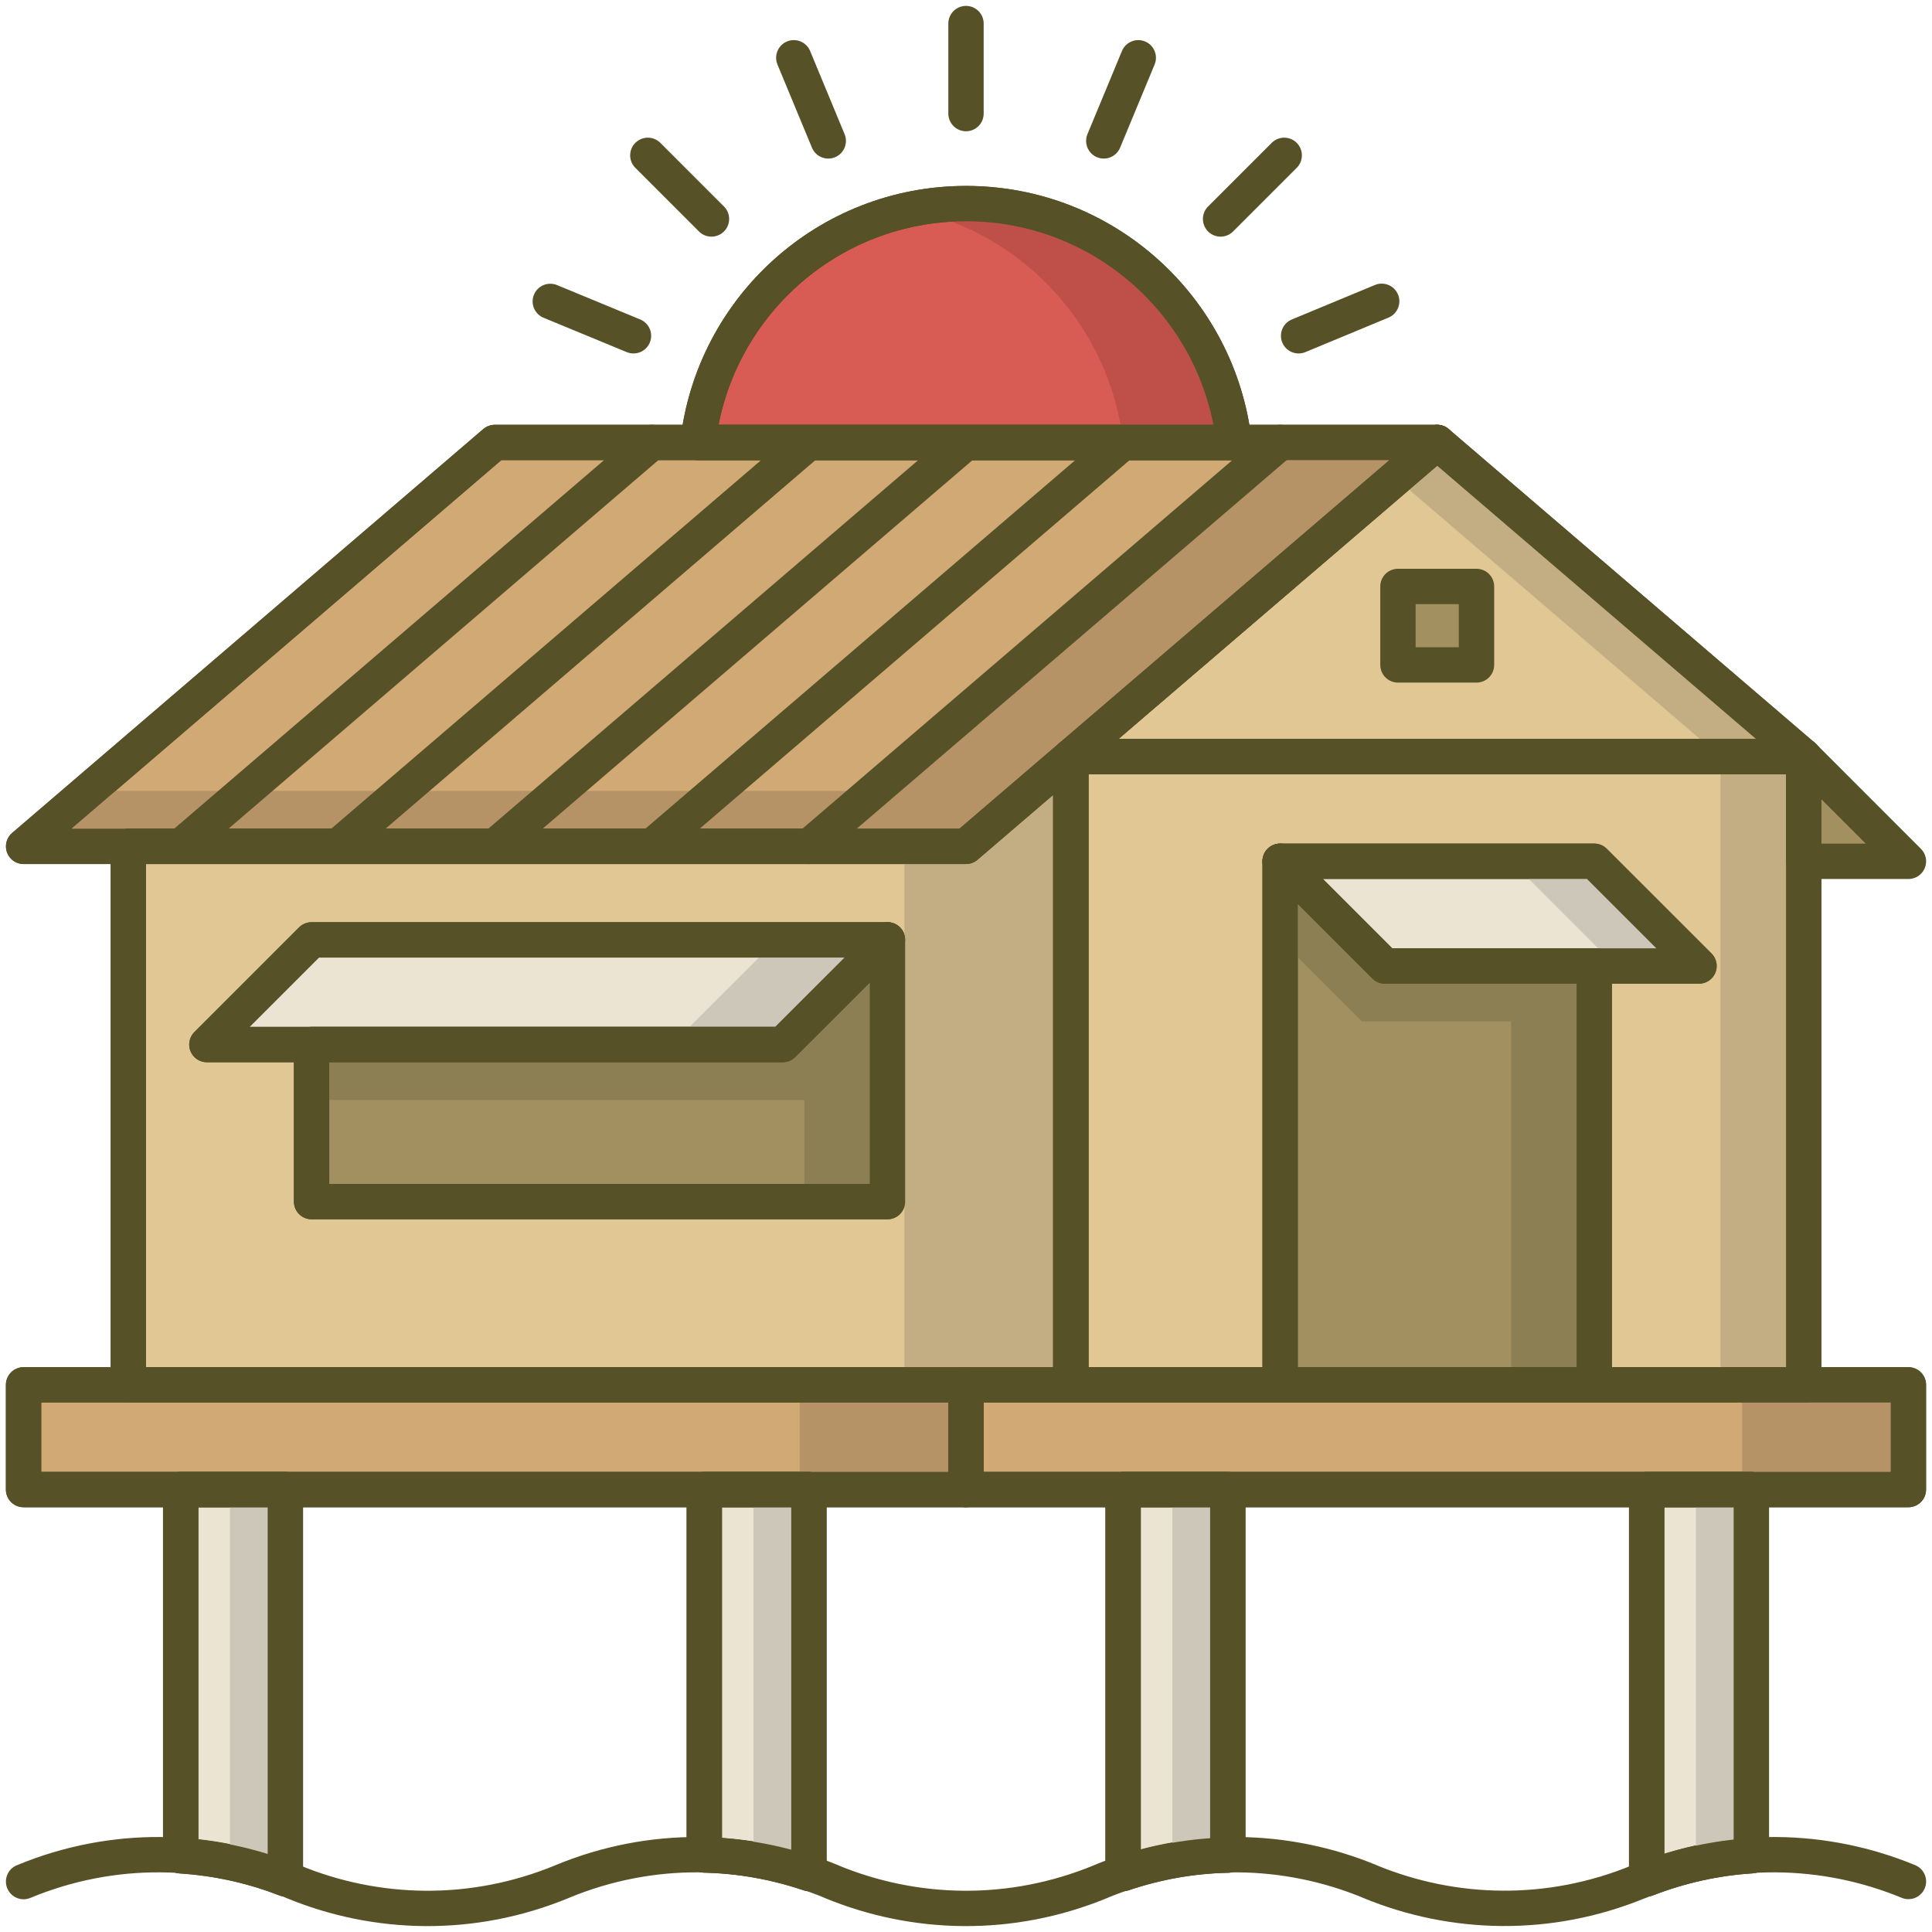 
<svg width="82px" height="82px" viewBox="0 0 82 82" version="1.1" xmlns="http://www.w3.org/2000/svg" xmlns:xlink="http://www.w3.org/1999/xlink">
  <!-- Generator: Sketch 51.2 (57519) - http://www.bohemiancoding.com/sketch -->
  <desc>Created with Sketch.</desc>
  <defs></defs>
  <g id="Hifi-Mockups" stroke="none" stroke-width="1" fill="none" fill-rule="evenodd">
    <g id="Landing-0.4" transform="translate(-1069, -841)">
      <g id="Differences" transform="translate(0, 768)">
        <g id="differences-content" transform="translate(150, 61)">
          <g id="curated-properties" transform="translate(780, 13)">
            <g id="Bungalow,-house,-villa,-home,-cottage" transform="translate(140, 0)">
              <rect id="Rectangle-path" stroke="#565126" stroke-width="1.5" fill="#E0C794" fill-rule="nonzero" stroke-linecap="round" stroke-linejoin="round" x="44.446" y="31.112" width="31.109" height="26.666"></rect>
              <rect id="Rectangle-path" fill="#C2AE82" fill-rule="nonzero" x="72.025" y="31.112" width="3.53" height="26.667"></rect>
              <polygon id="Shape" stroke="#565126" stroke-width="1.5" fill="#EBE4D2" fill-rule="nonzero" stroke-linecap="round" stroke-linejoin="round" points="71.111 40 57.777 40 53.332 35.555 66.665 35.555"></polygon>
              <rect id="Rectangle-path" stroke="#565126" stroke-width="1.5" fill="#D0A974" fill-rule="nonzero" stroke-linecap="round" stroke-linejoin="round" x="40" y="57.777" width="39.998" height="4.445"></rect>
              <rect id="Rectangle-path" fill="#B59366" fill-rule="nonzero" x="72.94" y="57.777" width="7.058" height="4.445"></rect>
              <rect id="Rectangle-path" stroke="#565126" stroke-width="1.5" fill="#D0A974" fill-rule="nonzero" stroke-linecap="round" stroke-linejoin="round" x="0" y="57.777" width="40" height="4.445"></rect>
              <rect id="Rectangle-path" fill="#B59366" fill-rule="nonzero" x="32.941" y="57.777" width="7.059" height="4.445"></rect>
              <polygon id="Shape" stroke="#565126" stroke-width="1.5" fill="#D0A974" fill-rule="nonzero" stroke-linecap="round" stroke-linejoin="round" points="0.003 34.923 20.001 17.779 59.999 17.779 40 34.922"></polygon>
              <polygon id="Shape" fill="#B59366" fill-rule="nonzero" points="2.748 32.57 0.003 34.923 40 34.922 42.744 32.569"></polygon>
              <path d="M6.669,34.923 L26.668,17.778 L6.669,34.923 Z" id="Shape" stroke="#565126" stroke-width="1.5" stroke-linecap="round" stroke-linejoin="round"></path>
              <path d="M13.335,34.923 L33.333,17.778 L13.335,34.923 Z" id="Shape" stroke="#565126" stroke-width="1.5" stroke-linecap="round" stroke-linejoin="round"></path>
              <path d="M20.001,34.923 L40,17.779 L20.001,34.923 Z" id="Shape" stroke="#565126" stroke-width="1.5" stroke-linecap="round" stroke-linejoin="round"></path>
              <path d="M26.668,34.923 L46.668,17.778 L26.668,34.923 Z" id="Shape" stroke="#565126" stroke-width="1.5" stroke-linecap="round" stroke-linejoin="round"></path>
              <polygon id="Shape" stroke="#565126" stroke-width="1.5" fill="#E0C794" fill-rule="nonzero" stroke-linecap="round" stroke-linejoin="round" points="40 34.922 4.448 34.923 4.448 57.777 44.446 57.777 44.446 31.112 44.446 31.112"></polygon>
              <polygon id="Shape" stroke="#565126" stroke-width="1.5" fill="#E0C794" fill-rule="nonzero" stroke-linecap="round" stroke-linejoin="round" points="75.556 31.112 44.446 31.112 59.999 17.779"></polygon>
              <polygon id="Shape" fill="#C2AE82" fill-rule="nonzero" points="59.999 17.779 58.234 19.291 72.025 31.112 75.556 31.112"></polygon>
              <polygon id="Shape" stroke="#565126" stroke-width="1.5" fill="#A29061" fill-rule="nonzero" stroke-linecap="round" stroke-linejoin="round" points="80 35.557 75.556 35.557 75.556 31.112"></polygon>
              <polygon id="Shape" stroke="#565126" stroke-width="1.5" fill="#EBE4D2" fill-rule="nonzero" stroke-linecap="round" stroke-linejoin="round" points="32.222 43.334 7.781 43.334 12.224 38.891 36.667 38.891"></polygon>
              <polygon id="Shape" fill="#CCC7B8" fill-rule="nonzero" points="31.961 38.891 27.516 43.334 32.222 43.334 36.667 38.891"></polygon>
              <polygon id="Shape" stroke="#565126" stroke-width="1.5" fill="#A29061" fill-rule="nonzero" stroke-linecap="round" stroke-linejoin="round" points="32.222 43.334 12.224 43.334 12.224 50 36.667 50 36.667 38.891"></polygon>
              <polygon id="Shape" fill="#8D7F54" fill-rule="nonzero" points="33.195 45.688 36.667 42.217 36.667 38.891 32.222 43.334 12.224 43.334 12.224 45.688"></polygon>
              <polygon id="Shape" fill="#8D7F54" fill-rule="nonzero" points="33.138 42.418 33.138 50 36.667 50 36.667 38.891"></polygon>
              <path d="M40,3.821 L40,0 L40,3.821 Z" id="Shape" stroke="#565126" stroke-width="1.5" stroke-linecap="round" stroke-linejoin="round"></path>
              <path d="M29.197,8.294 L26.496,5.593 L29.197,8.294 Z" id="Shape" stroke="#565126" stroke-width="1.5" stroke-linecap="round" stroke-linejoin="round"></path>
              <path d="M50.805,8.294 L53.506,5.593 L50.805,8.294 Z" id="Shape" stroke="#565126" stroke-width="1.5" stroke-linecap="round" stroke-linejoin="round"></path>
              <path d="M25.887,13.252 L22.356,11.793 L25.887,13.252 Z" id="Shape" stroke="#565126" stroke-width="1.5" stroke-linecap="round" stroke-linejoin="round"></path>
              <path d="M45.848,4.98 L47.312,1.452 L45.848,4.98 Z" id="Shape" stroke="#565126" stroke-width="1.5" stroke-linecap="round" stroke-linejoin="round"></path>
              <path d="M34.154,4.98 L32.691,1.452 L34.154,4.98 Z" id="Shape" stroke="#565126" stroke-width="1.5" stroke-linecap="round" stroke-linejoin="round"></path>
              <path d="M54.117,13.252 L57.643,11.788 L54.117,13.252 Z" id="Shape" stroke="#565126" stroke-width="1.5" stroke-linecap="round" stroke-linejoin="round"></path>
              <path d="M51.377,17.779 C50.721,12.072 45.884,7.641 40,7.641 C34.118,7.641 29.281,12.072 28.623,17.779 L51.377,17.779 Z" id="Shape" stroke="#565126" stroke-width="1.5" fill="#D95C54" fill-rule="nonzero" stroke-linecap="round" stroke-linejoin="round"></path>
              <path d="M40,7.641 C39.193,7.641 38.406,7.732 37.647,7.891 C42.424,8.89 46.105,12.855 46.671,17.779 L51.376,17.779 C50.721,12.072 45.884,7.641 40,7.641 Z" id="Shape" fill="#BE5049" fill-rule="nonzero"></path>
              <polygon id="Shape" stroke="#565126" stroke-width="1.5" fill="#A29061" fill-rule="nonzero" stroke-linecap="round" stroke-linejoin="round" points="57.777 40 53.332 35.555 53.332 57.777 66.665 57.777 66.665 40"></polygon>
              <polygon id="Shape" fill="#8D7F54" fill-rule="nonzero" points="56.803 42.353 66.665 42.353 66.665 40 57.777 40 53.332 35.555 53.332 38.883"></polygon>
              <rect id="Rectangle-path" stroke="#565126" stroke-width="1.5" fill="#A29061" fill-rule="nonzero" stroke-linecap="round" stroke-linejoin="round" x="58.333" y="23.891" width="3.334" height="3.33"></rect>
              <path d="M11.111,78.743 C9.698,78.194 8.2,77.864 6.669,77.766 L6.669,62.223 L11.111,62.223 L11.111,78.743 Z" id="Shape" stroke="#565126" stroke-width="1.5" fill="#EBE4D2" fill-rule="nonzero" stroke-linecap="round" stroke-linejoin="round"></path>
              <path d="M73.332,77.764 C71.844,77.858 70.352,78.179 68.89,78.746 L68.89,62.223 L73.332,62.223 L73.332,77.764 Z" id="Shape" stroke="#565126" stroke-width="1.5" fill="#EBE4D2" fill-rule="nonzero" stroke-linecap="round" stroke-linejoin="round"></path>
              <path d="M51.111,77.737 C49.63,77.766 48.134,78.022 46.668,78.518 L46.668,62.223 L51.111,62.223 L51.111,77.737 Z" id="Shape" stroke="#565126" stroke-width="1.5" fill="#EBE4D2" fill-rule="nonzero" stroke-linecap="round" stroke-linejoin="round"></path>
              <path d="M33.333,78.516 C31.91,78.037 30.416,77.764 28.893,77.732 L28.893,62.223 L33.333,62.223 L33.333,78.516 Z" id="Shape" stroke="#565126" stroke-width="1.5" fill="#EBE4D2" fill-rule="nonzero" stroke-linecap="round" stroke-linejoin="round"></path>
              <path d="M80,78.856 C76.468,77.397 72.381,77.28 68.569,78.86 L68.569,78.856 C64.762,80.432 60.677,80.318 57.144,78.86 L57.141,78.856 C53.611,77.397 49.522,77.28 45.713,78.86 L45.717,78.86 C41.905,80.435 37.818,80.322 34.285,78.86 L34.283,78.856 C30.752,77.397 26.667,77.28 22.856,78.86 L22.859,78.86 C19.05,80.435 14.965,80.322 11.431,78.86 L11.428,78.856 C7.897,77.397 3.811,77.28 0.001,78.86 C3.811,77.28 7.897,77.397 11.428,78.856 L11.431,78.86 C14.965,80.322 19.05,80.435 22.859,78.86 L22.856,78.86 C26.667,77.28 30.752,77.397 34.283,78.856 L34.285,78.86 C37.817,80.322 41.905,80.435 45.717,78.86 L45.713,78.86 C49.522,77.28 53.61,77.397 57.141,78.856 L57.144,78.86 C60.677,80.318 64.762,80.432 68.569,78.856 L68.569,78.86 C72.381,77.28 76.468,77.397 80,78.856 Z" id="Shape" stroke="#565126" stroke-width="1.5" stroke-linecap="round" stroke-linejoin="round"></path>
              <rect id="Rectangle-path" fill="#8D7F54" fill-rule="nonzero" x="63.137" y="40" width="3.528" height="17.778"></rect>
              <polygon id="Shape" fill="#CCC7B8" fill-rule="nonzero" points="66.665 35.555 63.137 35.555 67.581 40 71.111 40"></polygon>
              <polygon id="Shape" fill="#B59366" fill-rule="nonzero" points="52.939 17.779 32.941 34.922 40 34.922 59.999 17.779"></polygon>
              <polygon id="Shape" fill="#C2AE82" fill-rule="nonzero" points="40 34.922 37.387 34.922 37.387 57.777 44.446 57.777 44.446 31.112"></polygon>
              <path d="M8.76,62.223 L8.76,78.055 C9.562,78.221 10.35,78.449 11.112,78.743 L11.112,62.223 L8.76,62.223 Z" id="Shape" fill="#CCC7B8" fill-rule="nonzero"></path>
              <path d="M30.98,62.223 L30.98,77.933 C31.781,78.065 32.566,78.258 33.333,78.516 L33.333,62.223 L30.98,62.223 Z" id="Shape" fill="#CCC7B8" fill-rule="nonzero"></path>
              <path d="M48.758,62.223 L48.758,77.982 C49.542,77.837 50.328,77.753 51.112,77.738 L51.112,62.223 L48.758,62.223 Z" id="Shape" fill="#CCC7B8" fill-rule="nonzero"></path>
              <path d="M70.978,62.223 L70.978,78.109 C71.76,77.931 72.547,77.813 73.332,77.764 L73.332,62.223 L70.978,62.223 Z" id="Shape" fill="#CCC7B8" fill-rule="nonzero"></path>
              <rect id="Rectangle-path" stroke="#565126" stroke-width="1.5" stroke-linecap="round" stroke-linejoin="round" x="44.446" y="31.112" width="31.109" height="26.666"></rect>
              <polygon id="Shape" stroke="#565126" stroke-width="1.5" stroke-linecap="round" stroke-linejoin="round" points="71.111 40 57.777 40 53.332 35.555 66.665 35.555"></polygon>
              <rect id="Rectangle-path" stroke="#565126" stroke-width="1.5" stroke-linecap="round" stroke-linejoin="round" x="40" y="57.777" width="39.998" height="4.445"></rect>
              <rect id="Rectangle-path" stroke="#565126" stroke-width="1.5" stroke-linecap="round" stroke-linejoin="round" x="0" y="57.777" width="40" height="4.445"></rect>
              <polygon id="Shape" stroke="#565126" stroke-width="1.5" stroke-linecap="round" stroke-linejoin="round" points="0.003 34.923 20.001 17.779 59.999 17.779 40 34.922"></polygon>
              <polygon id="Shape" stroke="#565126" stroke-width="1.5" stroke-linecap="round" stroke-linejoin="round" points="40 34.922 4.448 34.923 4.448 57.777 44.446 57.777 44.446 31.112 44.446 31.112"></polygon>
              <polygon id="Shape" stroke="#565126" stroke-width="1.5" stroke-linecap="round" stroke-linejoin="round" points="75.556 31.112 44.446 31.112 59.999 17.779"></polygon>
              <polygon id="Shape" stroke="#565126" stroke-width="1.5" stroke-linecap="round" stroke-linejoin="round" points="32.222 43.334 7.781 43.334 12.224 38.891 36.667 38.891"></polygon>
              <polygon id="Shape" stroke="#565126" stroke-width="1.5" stroke-linecap="round" stroke-linejoin="round" points="32.222 43.334 12.224 43.334 12.224 50 36.667 50 36.667 38.891"></polygon>
              <path d="M51.377,17.779 C50.721,12.072 45.884,7.641 40,7.641 C34.118,7.641 29.281,12.072 28.623,17.779 L51.377,17.779 Z" id="Shape" stroke="#565126" stroke-width="1.5" stroke-linecap="round" stroke-linejoin="round"></path>
              <polygon id="Shape" stroke="#565126" stroke-width="1.5" stroke-linecap="round" stroke-linejoin="round" points="57.777 40 53.332 35.555 53.332 57.777 66.665 57.777 66.665 40"></polygon>
              <path d="M11.111,78.743 C9.698,78.194 8.2,77.864 6.669,77.766 L6.669,62.223 L11.111,62.223 L11.111,78.743 Z" id="Shape" stroke="#565126" stroke-width="1.5" stroke-linecap="round" stroke-linejoin="round"></path>
              <path d="M73.332,77.764 C71.844,77.858 70.352,78.179 68.89,78.746 L68.89,62.223 L73.332,62.223 L73.332,77.764 Z" id="Shape" stroke="#565126" stroke-width="1.5" stroke-linecap="round" stroke-linejoin="round"></path>
              <path d="M51.111,77.737 C49.63,77.766 48.134,78.022 46.668,78.518 L46.668,62.223 L51.111,62.223 L51.111,77.737 Z" id="Shape" stroke="#565126" stroke-width="1.5" stroke-linecap="round" stroke-linejoin="round"></path>
              <path d="M33.333,78.516 C31.91,78.037 30.416,77.764 28.893,77.732 L28.893,62.223 L33.333,62.223 L33.333,78.516 Z" id="Shape" stroke="#565126" stroke-width="1.5" stroke-linecap="round" stroke-linejoin="round"></path>
              <path d="M33.333,34.923 L53.334,17.778 L33.333,34.923 Z" id="Shape" stroke="#565126" stroke-width="1.5" stroke-linecap="round" stroke-linejoin="round"></path>
            </g>
          </g>
        </g>
      </g>
    </g>
  </g>
</svg>
